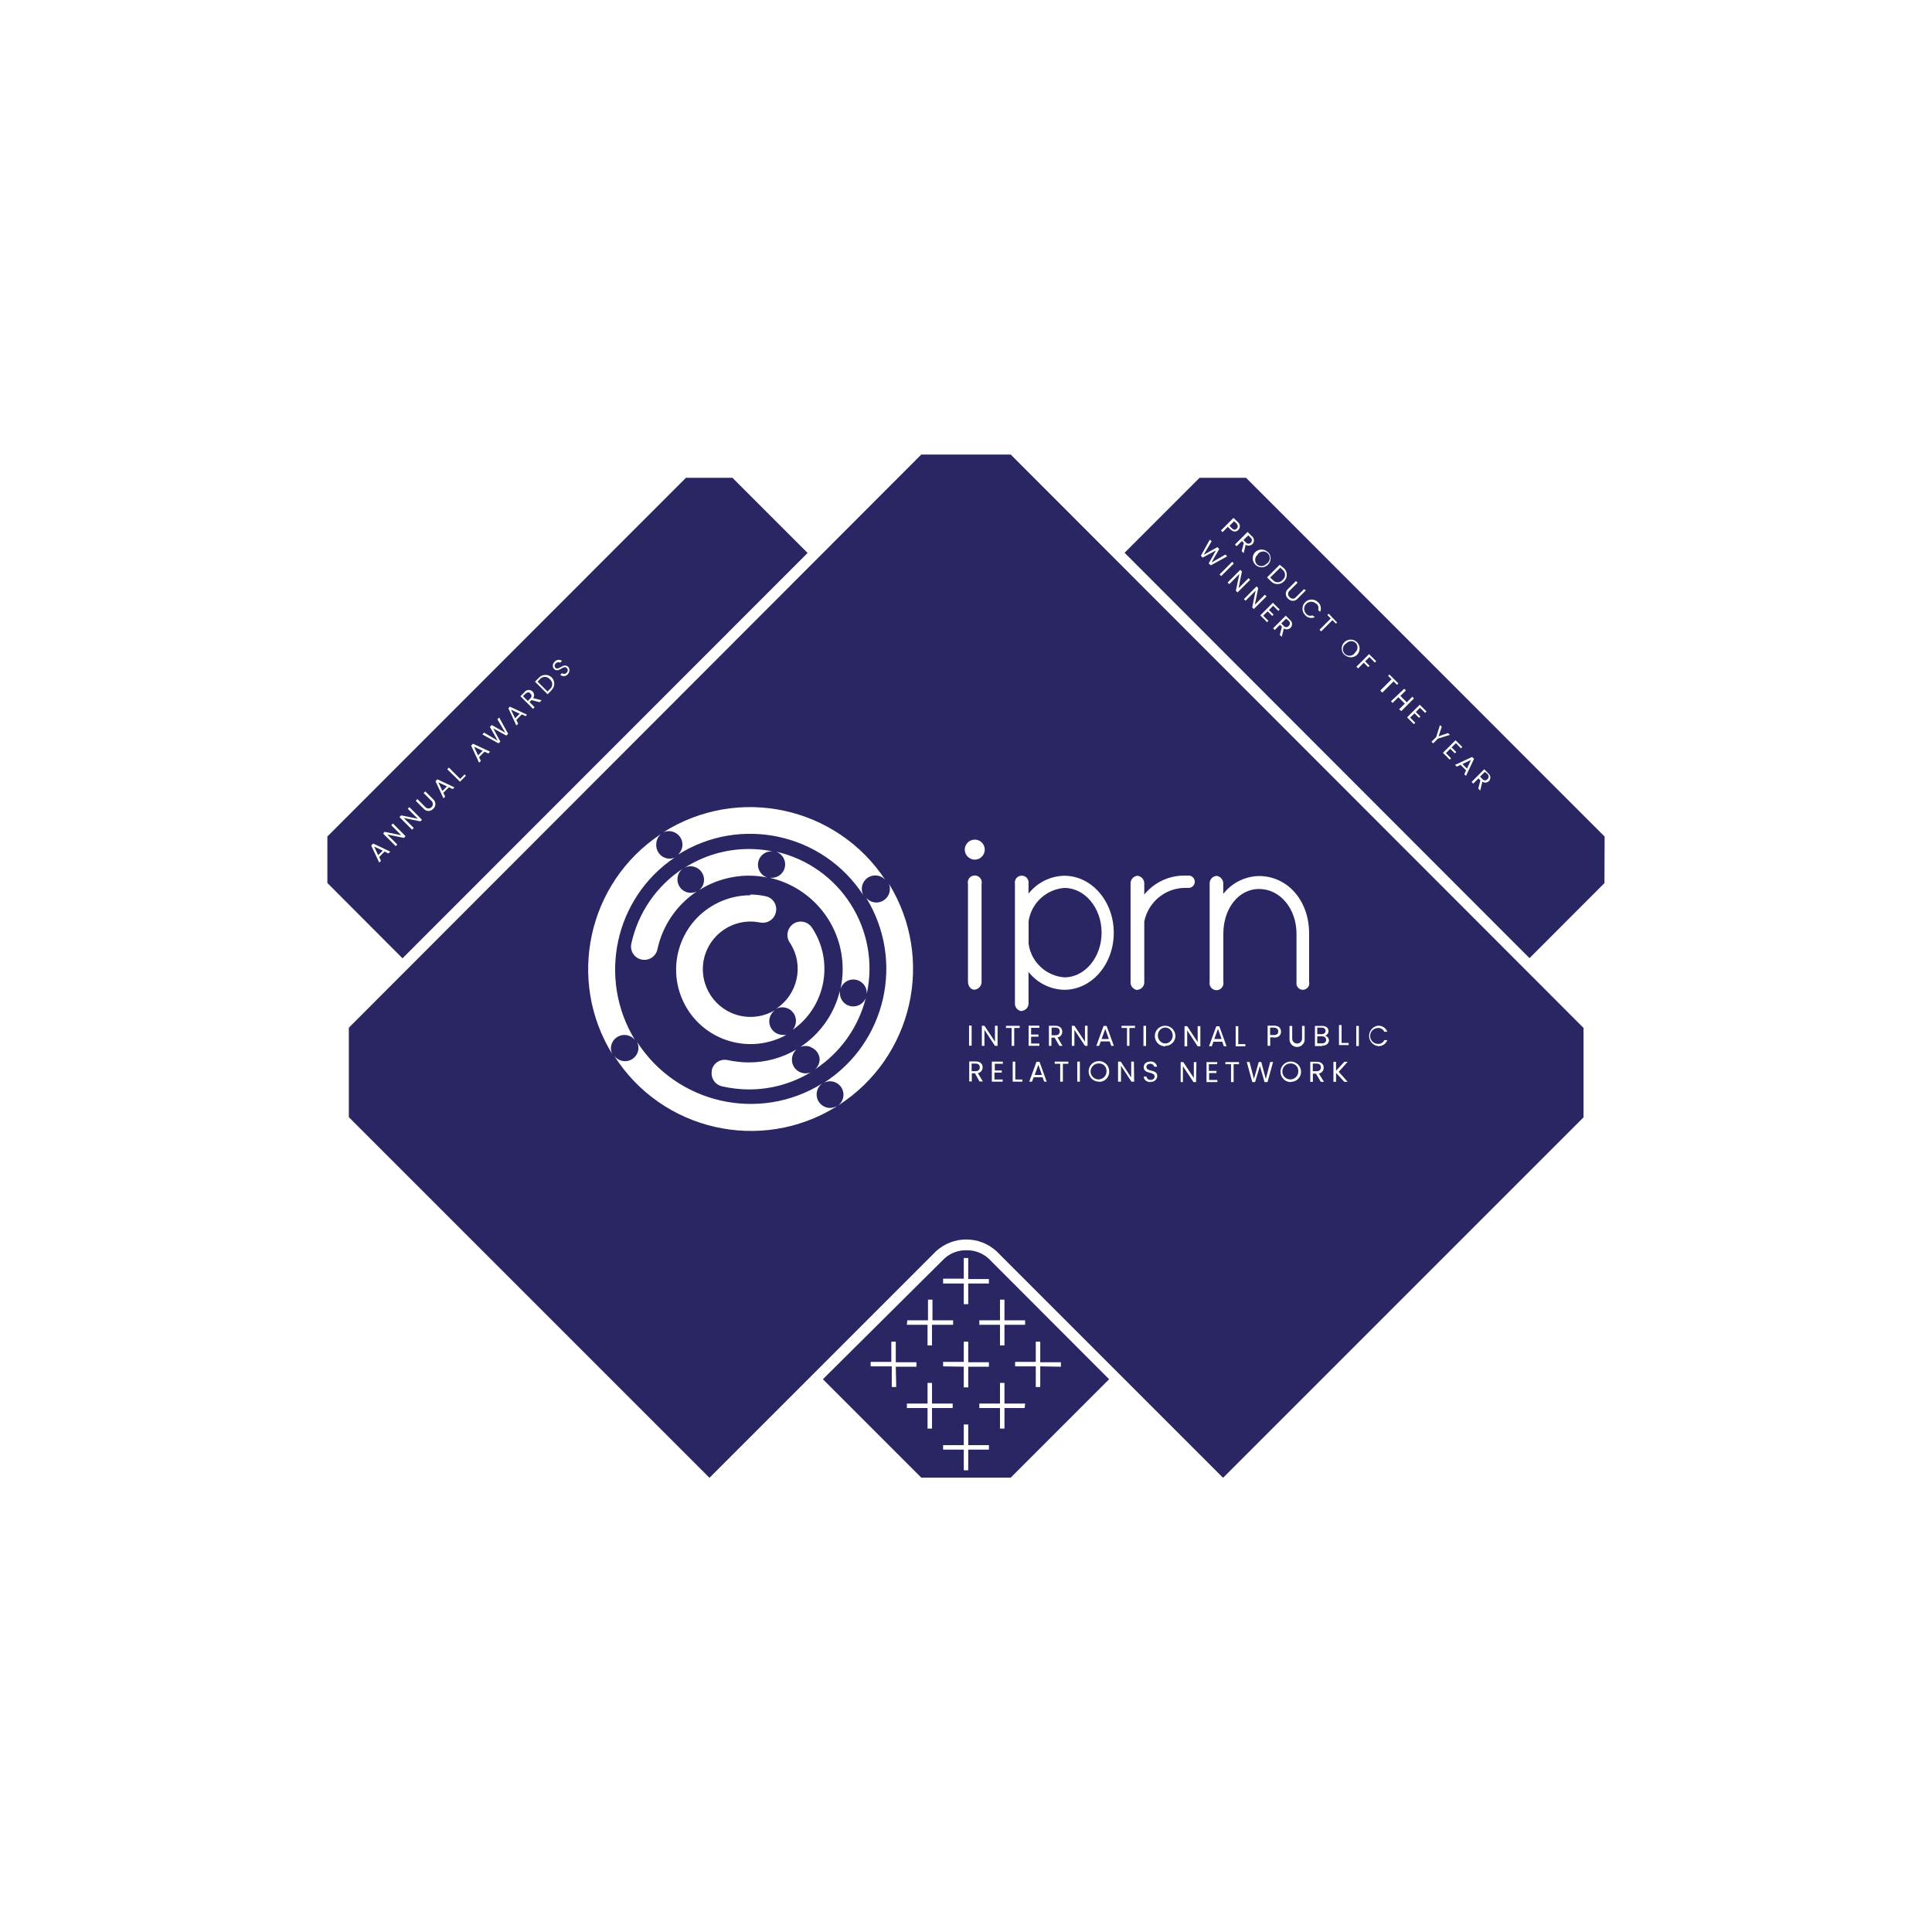 <?xml version="1.0" encoding="UTF-8"?> <svg xmlns="http://www.w3.org/2000/svg" id="iprn-product-of-the-year" width="216" height="216" viewBox="0 0 216 216"><defs><style>.cls-1{fill:#292663;}</style></defs><rect class="cls-1" x="147.55" y="53.3" height="64.07"></rect><path class="cls-1" d="M110.52,140.7h0c-.68-.61-1.56-.94-2.47-.92-.91-.02-1.79,.31-2.46,.92h0l-13.59,13.5,11,11h10l11-11-13.48-13.5Zm1.28,4.6h.5v2.31h2.31v.5h-2.31v2.31h-.5v-2.31h-2.31v-.5h2.31v-2.31Zm-6.36,7.46v-.5h2.31v-2.26h.5v2.3h2.31v.5h-2.31v2.31h-.5v-2.31l-2.31-.04Zm0-9.8h2.31v-2.31h.5v2.35h2.31v.5h-2.31v2.31h-.5v-2.31h-2.31v-.54Zm-4,4.65h2.31v-2.31h.5v2.31h2.31v.5h-2.36v2.31h-.5v-2.31h-2.31l.05-.5Zm-1.24,7.46h-.5v-2.31h-2.36v-.5h2.31v-2.26h.5v2.3h2.31v.5h-2.31l.05,2.27Zm4,4.65h-.5v-2.3h-2.31v-.5h2.31v-2.31h.5v2.31h2.31v.5h-2.31v2.3Zm6.36,2.35h-2.31v2.31h-.5v-2.31h-2.31v-.5h2.31v-2.31h.5v2.31h2.31v.5Zm4-4.65h-2.26v2.3h-.5v-2.3h-2.31v-.5h2.31v-2.31h.5v2.31h2.31l-.05,.5Zm1.74-4.66v2.31h-.5v-2.31h-2.31v-.5h2.31v-2.26h.5v2.3h2.31v.5l-2.31-.04Z"></path><g><path class="cls-1" d="M143.78,69.17l-.53,.53,.27,.27c.12,.16,.35,.19,.5,.07,.02-.02,.05-.04,.07-.07,.16-.16,.17-.35,0-.56l-.31-.24Z"></path><path class="cls-1" d="M138.25,59.11c.17-.17,.18-.35,0-.57l-.28-.27-.51,.52,.27,.27c.18,.21,.37,.2,.52,.05Z"></path><path class="cls-1" d="M140.49,63.05c.27,.3,.73,.32,1.03,.05,.02-.02,.03-.03,.05-.05,.36-.19,.5-.64,.31-1-.19-.36-.64-.5-1-.31-.13,.07-.24,.18-.31,.31-.29,.26-.32,.7-.08,1Z"></path><polygon class="cls-1" points="164.01 85.93 164.46 84.96 163.5 85.42 164.01 85.93"></polygon><path class="cls-1" d="M142.29,64.83c.24,.31,.69,.36,1,.11,.04-.03,.08-.07,.11-.11,.31-.25,.36-.7,.11-1.01-.03-.04-.07-.08-.11-.11l-.26-.25-1.14,1.12,.29,.25Z"></path><path class="cls-1" d="M139.83,60.68c.15-.12,.18-.35,.05-.51-.02-.02-.03-.04-.05-.05l-.27-.27-.54,.53,.27,.27c.13,.16,.36,.18,.52,.05l.02-.02Z"></path><path class="cls-1" d="M151.61,71.92c-.27-.3-.73-.32-1.03-.05-.02,.02-.03,.03-.05,.05-.36,.19-.5,.64-.31,1,.19,.36,.64,.5,1,.31,.13-.07,.24-.18,.31-.31,.29-.26,.32-.7,.08-1Z"></path><path class="cls-1" d="M179.4,93.53l-40.09-40.11h-5.2l-8.38,8.38,45.27,45.32,8.38-8.39,.02-5.2Zm-35.85-30c.4,.38,.42,1.01,.05,1.41-.01,.02-.03,.03-.05,.05-.38,.4-1.01,.42-1.41,.04-.01-.01-.02-.02-.04-.04l-.44-.44,1.41-1.41,.48,.39Zm-1.78-1.8c.39,.39,.38,1.03-.02,1.41-.39,.39-1.03,.38-1.41-.02-.38-.39-.38-1.01,0-1.4,.4-.38,1.03-.37,1.41,.02l.02,.02v-.04Zm-2.29-2.26l.46,.46c.27,.19,.33,.55,.15,.82-.02,.03-.04,.05-.07,.08-.2,.2-.52,.23-.75,.07l-.23,.94-.22-.22,.24-.91-.22-.22-.58,.58-.19-.19,1.41-1.41Zm-1.57-1.57l.46,.45c.26,.19,.33,.56,.14,.82-.02,.03-.04,.05-.07,.08-.21,.22-.54,.27-.89-.08l-.28-.27-.58,.59-.19-.18,1.41-1.41Zm-2.78,5.1l.81-1.46-1.48,.8-.2-.21,1-1.8,.2,.19-.89,1.51,1.54-.86,.2,.21-.86,1.51,1.55-.89,.2,.2-1.82,1-.25-.2Zm1.22,1.22l1.41-1.41,.18,.19-1.41,1.41-.18-.19Zm1.82,1.83l.39-1.87-1.13,1.13-.18-.19,1.41-1.41,.19,.18-.38,1.87,1.12-1.12,.18,.18-1.41,1.41-.19-.18Zm1.83,1.85l.38-1.86-1.12,1.12-.19-.18,1.42-1.42,.18,.19-.38,1.86,1.12-1.12,.19,.18-1.42,1.42-.18-.19Zm1.81,1.51l-.15,.15-.76-.76,1.41-1.41,.76,.76-.15,.15-.58-.58-.47,.48,.52,.51-.16,.15-.51-.51-.49,.48,.58,.58Zm2.47,.78c-.2,.2-.51,.23-.74,.07l-.24,.94-.22-.22,.24-.91-.22-.22-.58,.58-.18-.19,1.41-1.41,.45,.46c.27,.19,.33,.55,.15,.82-.02,.03-.04,.05-.07,.08Zm-.28-3.27c-.3-.25-.33-.69-.08-.99,.03-.03,.05-.06,.08-.08l.89-.89,.18,.19-.89,.89c-.2,.16-.23,.45-.07,.65,.02,.03,.05,.05,.07,.07,.15,.2,.44,.23,.63,.08,.03-.02,.06-.05,.08-.08l.9-.89,.21,.13-.89,.89c-.24,.31-.68,.38-.99,.14-.04-.03-.08-.07-.12-.11Zm3.16,.59c-.31-.31-.81-.31-1.12,0-.31,.31-.31,.81,0,1.12,.17,.2,.45,.27,.7,.17l.26,.2c-.37,.17-.81,.08-1.08-.23-.4-.4-.4-1.04,0-1.44s1.04-.4,1.44,0c.31,.27,.4,.71,.23,1.08l-.22-.22c.09-.24,.02-.51-.17-.68h-.04Zm2.19,2.21l-.38-.39-1.26,1.26-.19-.18,1.26-1.26-.38-.39,.15-.15,.95,1-.15,.11Zm.94,3.48c-.39-.39-.38-1.03,.02-1.41s1.03-.38,1.41,.02c.38,.39,.38,1.01,0,1.4-.39,.37-1,.37-1.39,0h-.04Zm3.42,.88l-.61-.62-.48,.48,.5,.5-.15,.15-.5-.5-.63,.64-.19-.19,1.41-1.41,.8,.8-.15,.15Zm.61,3.12l1.26-1.26-.39-.38,.15-.15,1,1-.15,.15-.39-.38-1.26,1.26-.22-.24Zm2.1,2.1l.64-.63-.72-.72-.64,.64-.19-.19,1.49-1.4,.18,.19-.62,.61,.72,.72,.62-.62,.18,.19-1.41,1.41-.25-.2Zm2.91,.4l-.57-.57-.47,.47,.51,.51-.15,.15-.51-.51-.49,.48,.58,.58-.16,.15-.76-.76,1.42-1.41,.76,.76-.16,.15Zm.9,3.41l-.19-.18,.53-.53,.42-1.34,.2,.2-.36,1.06,1.06-.36,.21,.2-1.34,.42-.53,.53Zm2,1.67l-.15,.15-.76-.76,1.41-1.41,.76,.75-.15,.16-.57-.58-.48,.47,.52,.52-.15,.15-.52-.52-.48,.49,.57,.58Zm1.48,1.78l.2-.43-.62-.62-.42,.2-.2-.19,1.91-.89,.22,.21-.9,1.91-.19-.19Zm2.76,.76c-.19,.21-.51,.24-.74,.07l-.24,1-.22-.22,.24-.92-.22-.22-.58,.58-.18-.19,1.41-1.42,.45,.46c.26,.2,.31,.57,.11,.83,0,.01-.02,.02-.03,.03Z"></path><path class="cls-1" d="M166,86.3l-.53,.53,.27,.27c.12,.16,.35,.19,.5,.07,.02-.02,.05-.04,.07-.07,.16-.16,.17-.35,0-.56l-.31-.24Z"></path></g><g><polygon class="cls-1" points="53.96 83.94 52.99 83.48 53.45 84.45 53.96 83.94"></polygon><polygon class="cls-1" points="58.1 79.8 57.13 79.34 57.59 80.31 58.1 79.8"></polygon><polygon class="cls-1" points="49.97 87.92 49.01 87.47 49.46 88.43 49.97 87.92"></polygon><polygon class="cls-1" points="42.79 95.1 41.83 94.65 42.28 95.61 42.79 95.1"></polygon><path class="cls-1" d="M58.75,77.56l-.28,.27,.54,.54,.27-.28c.16-.12,.19-.35,.07-.5-.02-.02-.04-.05-.07-.07-.13-.16-.28-.17-.53,.04Z"></path><path class="cls-1" d="M60.36,75.94l-.26,.26,1.11,1.11,.26-.26c.31-.24,.36-.69,.11-1-.03-.04-.07-.08-.11-.11-.25-.31-.71-.35-1.01-.1-.04,.03-.07,.06-.1,.1Z"></path><path class="cls-1" d="M81.89,53.42h-5.2l-40.09,40.1v5.2l8.4,8.42,45.29-45.32-8.4-8.4Zm-38.47,42l-.42-.22-.61,.62,.2,.42-.19,.2-.9-1.91,.22-.22,1.91,.9-.21,.21Zm1.75-1.74l-1.87-.38,1.12,1.12-.18,.18-1.41-1.41,.17-.19,1.86,.38-1.12-1.12,.19-.19,1.41,1.41-.17,.2Zm1.83-1.85l-1.86-.38,1.12,1.12-.19,.19-1.41-1.41,.19-.19,1.86,.38-1.12-1.12,.18-.18,1.41,1.41-.18,.18Zm1.44-1.41c-.26,.3-.71,.33-1,.07-.02-.02-.05-.04-.07-.07l-.89-.89,.19-.19,.89,.9c.19,.19,.5,.19,.69,0,.19-.19,.19-.5,0-.69h0l-.89-.89,.19-.18,.89,.89c.29,.26,.32,.7,.06,.99-.02,.03-.05,.05-.07,.07h0Zm2.17-2.2l-.42-.2-.62,.61,.2,.43-.19,.2-.89-1.92,.21-.21,1.91,.9-.2,.19Zm.82-.82l-1.43-1.4,.19-.18,1.26,1.26,.49-.5,.15,.15-.66,.67Zm3.17-3.16l-.43-.2-.61,.61,.2,.43-.2,.19-.89-1.91,.21-.21,1.91,.89-.19,.2Zm2-2l-1.46-.81,.8,1.48-.21,.2-1.8-1,.19-.2,1.51,.89-.86-1.54,.21-.2,1.51,.86-.88-1.5,.2-.2,1,1.82-.21,.2Zm2.17-2.17l-.43-.2-.61,.62,.2,.43-.2,.19-.89-1.91,.16-.2,1.91,.9-.14,.17Zm1.56-1.56l-.91-.24-.22,.22,.57,.58-.18,.18-1.41-1.41,.45-.45c.19-.27,.57-.33,.84-.14,.03,.02,.05,.04,.07,.06,.2,.2,.23,.51,.07,.74l.94,.24-.22,.22Zm1.33-1.33l-.44,.44-1.41-1.41,.44-.44c.38-.4,1.01-.42,1.41-.05,.02,.02,.03,.03,.05,.05,.37,.41,.34,1.04-.07,1.41l-.02,.02,.04-.02Zm1.85-1.82c-.2,.26-.58,.31-.84,.11l-.03-.02,.19-.19c.16,.13,.4,.1,.53-.06,.14-.13,.16-.35,.03-.49,0,0-.02-.02-.03-.03-.38-.38-.9,.63-1.43,.1-.19-.24-.16-.58,.07-.78,.2-.26,.57-.3,.83-.11l-.2,.2c-.16-.1-.36-.07-.48,.07-.15,.1-.19,.31-.08,.46,.01,.01,.02,.03,.03,.04,.37,.36,.9-.62,1.43-.1,.2,.25,.17,.61-.06,.82l.04-.02Z"></path></g><path class="cls-1" d="M76.41,97.12l.08-.05-.08,.05Z"></path><g><path class="cls-1" d="M118.48,115.31c0-.25-.14-.42-.47-.42h-.44v.85h.43c.34,0,.48-.18,.48-.43Z"></path><path class="cls-1" d="M144.33,118.9c-.49-.04-.92,.33-.96,.82-.04,.49,.33,.92,.82,.96,.49,.04,.92-.33,.96-.82,0-.02,0-.04,0-.07,.04-.45-.3-.85-.75-.89-.02,0-.05,0-.07,0Z"></path><polygon class="cls-1" points="115.68 120.18 116.49 120.18 116.09 119.05 115.68 120.18"></polygon><path class="cls-1" d="M119,109.27c2.29,0,4.16-2.24,4.16-5s-1.87-5-4.16-5c-2.03,.16-3.69,1.69-4,3.71v2.57c.3,2.02,1.96,3.57,4,3.72Z"></path><ellipse class="cls-1" cx="130.28" cy="115.77" rx=".83" ry=".89"></ellipse><polygon class="cls-1" points="123.16 116.16 123.97 116.16 123.57 115.03 123.16 116.16"></polygon><path class="cls-1" d="M142.39,114.89h-.39v.83h.43c.34,0,.48-.16,.48-.41s-.18-.42-.52-.42Z"></path><path class="cls-1" d="M122.88,118.9c-.49-.03-.91,.34-.95,.83-.03,.49,.34,.91,.83,.95,.49,.03,.91-.34,.95-.83,0-.02,0-.04,0-.06,.04-.45-.28-.84-.73-.89-.03,0-.07,0-.1,0Z"></path><path class="cls-1" d="M147.68,119.33c0-.25-.15-.42-.48-.42h-.43v.85h.43c.33,0,.48-.18,.48-.43Z"></path><polygon class="cls-1" points="135.76 116.16 136.58 116.16 136.17 115.03 135.76 116.16"></polygon><path class="cls-1" d="M109.54,119.33c0-.25-.15-.42-.48-.42h-.43v.85h.43c.33,0,.48-.18,.48-.43Z"></path><path class="cls-1" d="M113,50.82h-10L39,114.9v10l40.32,40.32,25.34-25.34c1.91-1.74,4.83-1.74,6.74,0l25.34,25.34,40.3-40.3v-10L113,50.82Zm-14,47.59l.1,.12c-.47-.69-1.41-.86-2.1-.39-.62,.43-.83,1.25-.49,1.93-4.51-6.92-13.74-8.92-20.72-4.51h0c.32-.29,.51-.7,.51-1.13,0-.25-.06-.49-.18-.71l-.12-.19c-.29-.38-.74-.61-1.22-.61-.23,0-.45,.05-.65,.15,8.36-5.32,19.43-2.94,24.87,5.34Zm-13.21-.3h0c-.68-.14-1.37-.21-2.06-.21-1.96,0-3.89,.56-5.55,1.61,.64-.54,.71-1.49,.17-2.13-.28-.33-.69-.52-1.12-.53-.26,0-.52,.07-.75,.21h0c2.16-1.4,4.68-2.14,7.25-2.14,.89,0,1.78,.09,2.65,.26h-.13c-.83,0-1.5,.66-1.51,1.49,0,.66,.42,1.24,1.05,1.44Zm.13,0h0Zm-8.69,1.71c.24,0,.47-.06,.68-.16-2.25,1.5-3.84,3.82-4.41,6.47-.17,.81-.96,1.32-1.77,1.15-.81-.17-1.32-.96-1.15-1.77,.75-3.45,2.82-6.47,5.77-8.4-.67,.49-.81,1.43-.32,2.1,.28,.38,.73,.61,1.2,.61Zm6.63,.19c.57,0,1.13,.06,1.69,.18,.81,.14,1.35,.9,1.21,1.71,0,.03-.01,.07-.02,.1-.17,.79-.95,1.29-1.74,1.14-.36-.07-.72-.11-1.08-.11-2.94,0-5.34,2.37-5.34,5.32,0,2.94,2.37,5.34,5.32,5.34,.97,0,1.92-.26,2.76-.76h0c-.69,.48-.86,1.42-.39,2.11,.28,.41,.75,.66,1.26,.66,.13,.02,.26,.02,.39,0h0c-4.03,2.21-9.09,.75-11.3-3.28s-.75-9.09,3.28-11.3c1.23-.68,2.61-1.03,4.02-1.03l-.05-.08Zm4.43,5.36c-.46-.68-.28-1.61,.4-2.08,.68-.46,1.61-.28,2.08,.41,2.51,3.76,1.56,8.85-2.15,11.44,.24-.28,.37-.63,.37-1,0-.84-.68-1.52-1.52-1.52h-.01c-.25,0-.5,.06-.72,.18h0c2.47-1.6,3.19-4.89,1.59-7.37l-.04-.06Zm0,10.06h0Zm-8.71,4.21c.18-.8,.98-1.3,1.78-1.12h0c.78,.17,1.57,.26,2.37,.26,1.88,0,3.72-.5,5.33-1.46-.33,.29-.52,.7-.52,1.14-.01,.84,.66,1.53,1.5,1.54,.01,0,.03,0,.04,0,.19,0,.38-.04,.55-.11h0c-2.08,1.25-4.46,1.91-6.88,1.91-1.01,0-2.02-.12-3-.34-.81-.17-1.33-.96-1.16-1.77v-.02l-.02-.03Zm11.15,.18l.13-.08-.13,.08Zm-.08-2.76c-.18-.08-.38-.12-.58-.12-.21,0-.41,.04-.6,.12h0c2.22-1.46,3.8-3.7,4.43-6.28-.01,.08-.01,.15,0,.23,0,.83,.66,1.51,1.49,1.51,.62,0,1.19-.38,1.41-.96h0c-.82,3.29-2.86,6.14-5.69,8h0c.34-.29,.53-.71,.53-1.15-.04-.59-.42-1.11-.97-1.32l-.02-.03Zm-1.4,.12h0Zm7.65-6.18h0Zm0,0h0c0-.83-.68-1.49-1.51-1.49-.65,0-1.22,.43-1.42,1.05,.16-.73,.24-1.47,.24-2.22,0-4.88-3.38-9.11-8.14-10.2h.21c.83,0,1.5-.67,1.5-1.5,0-.64-.4-1.2-1-1.42,7.17,1.63,11.69,8.74,10.12,15.92,0,0,.01-.07,.01-.14h-.01Zm0,.25h0Zm-23-18c-.34,.28-.53,.7-.53,1.14-.05,.84,.59,1.56,1.43,1.61h.01c.21,0,.42-.04,.62-.13-6.7,4.52-8.66,13.52-4.43,20.42-.51-.66-1.46-.77-2.12-.26-.36,.28-.57,.71-.58,1.16,0,.24,.06,.48,.17,.69-5.14-8.3-2.77-19.18,5.36-24.59l.07-.04Zm19.59,30.48c-8.44,5.22-19.51,2.68-24.83-5.7h0c.29,.38,.74,.61,1.22,.61,.82,0,1.49-.66,1.5-1.48h0c0-.26-.06-.5-.18-.71h0c4.46,6.97,13.69,9.06,20.72,4.69h0c-.67,.49-.82,1.44-.33,2.11,.28,.38,.72,.61,1.19,.62,.25,0,.49-.06,.71-.18v.04Zm.21-.13c.38-.29,.6-.74,.6-1.21,0-.83-.67-1.5-1.5-1.5-.25,0-.49,.06-.7,.18h0c6.97-4.45,9.08-13.67,4.73-20.71,.28,.34,.71,.54,1.15,.54,.83,0,1.51-.68,1.51-1.51h0c0-.21-.04-.41-.11-.59,5.2,8.43,2.67,19.47-5.68,24.8Zm56-9h.29v2h.79v.24h-1.08v-2.24Zm-41.84-19.6c0-.62,.49-1.12,1.11-1.13s1.12,.49,1.13,1.11c0,.61-.49,1.12-1.1,1.13-.62,0-1.13-.49-1.14-1.11Zm.36,3.84c-.1-.42,.16-.84,.58-.94,.42-.1,.84,.16,.94,.58,.03,.12,.03,.24,0,.35v10.89c.03,.47-.32,.88-.79,.93-.44,0-.73-.42-.73-.93v-10.89Zm.41,15.82v2.25h-.29v-2.25h.29Zm.89,6.26l-.52-.92h-.35v.91h-.29v-2.24h.72c.53,0,.78,.29,.78,.66,0,.32-.22,.6-.54,.65l.57,.93h-.37Zm.54-3.99h-.29v-2.25h.29l1.18,1.78v-1.78h.29v2.25h-.29l-1.18-1.79v1.79Zm2.08,2h-.92v.75h.78v.24h-.82v.77h.92v.24h-1.21v-2.24h1.21l.04,.24Zm.33-4v-.24h1.53v.24h-.61v2h-.29v-2h-.63Zm1.83,6h-1.08v-2.24h.29v2h.79v.24Zm-.06-7.88c-.47-.04-.81-.45-.77-.92h0v-13.34c-.07-.42,.22-.82,.64-.88,.42-.07,.82,.22,.88,.64,.01,.08,.01,.17,0,.25v1.11c.97-1.23,2.43-1.97,4-2,3.06,0,5.53,2.86,5.53,6.38s-2.47,6.37-5.53,6.37c-1.57-.03-3.03-.77-4-2v3.44c.05,.46-.29,.87-.75,.92v.04Zm.75,1.62h1.21v.24h-.92v.75h.82v.24h-.82v.77h.92v.25h-1.2v-2.25Zm1.75,6.26l-.18-.49h-1l-.18,.49h-.31l.81-2.22h.34l.8,2.22h-.28Zm.82-4h-.29v-2.25h.72c.52,0,.77,.3,.77,.66,.01,.32-.21,.6-.53,.65l.56,.94h-.35l-.53-.92h-.36v.92Zm1.88,2h-.61v2h-.3v-2h-.61v-.24h1.52v.24Zm1.29,2h-.29v-2.24h.29v2.24Zm.86-4h-.29l-1.18-1.79v1.79h-.29v-2.25h.29l1.18,1.78v-1.78h.29v2.25Zm1.29,4c-.64,.01-1.16-.49-1.17-1.13s.49-1.16,1.13-1.17c.64-.01,1.16,.49,1.17,1.13v.02c.03,.61-.44,1.14-1.05,1.17-.03,0-.05,0-.08,0v-.02Zm1.36-4l-.18-.5h-1l-.18,.5h-.31l.81-2.23h.34l.81,2.23h-.29Zm2.56,4h-.3l-1.17-1.78v1.78h-.33v-2.24h.3l1.17,1.78v-1.78h.3l.03,2.24Zm.08-6h-.61v2h-.27v-2h-.61v-.24h1.52l-.03,.24Zm.3-4.24c-.47-.04-.82-.45-.78-.91v-10.94c-.04-.47,.3-.88,.76-.93h.02c.46,.06,.79,.47,.75,.93v1.17c1.09-1.33,2.71-2.11,4.43-2.12h.6c.35,.04,.62,.34,.62,.69,0,.38-.31,.69-.69,.69h-.53c-2.17,.07-4,1.63-4.43,3.76v6.68c.06,.46-.26,.88-.72,.95h-.03v.03Zm.66,4h.29v2.25h-.29v-2.25Zm.81,6.29c-.45,0-.77-.25-.78-.62h.31c.03,.23,.23,.4,.46,.37h0c.28,0,.45-.16,.45-.37,0-.61-1.22-.22-1.22-1.06,0-.37,.3-.62,.75-.62,.36-.04,.69,.22,.74,.58h-.32c-.04-.2-.23-.34-.44-.33-.24,0-.43,.12-.43,.36,0,.58,1.21,.22,1.21,1,0,.37-.31,.67-.68,.66-.02,0-.04,0-.06,0v.03Zm1.63-4c-.64,.01-1.16-.49-1.17-1.13-.01-.64,.49-1.16,1.13-1.17,.64-.01,1.16,.49,1.17,1.13v.02c0,.61-.51,1.11-1.12,1.1h-.01v.05Zm3.44,4h-.29l-1.18-1.78v1.78h-.25v-2.24h.29l1.18,1.78v-1.78h.29l-.04,2.24Zm.48-4h-.3l-1.17-1.79v1.79h-.3v-2.25h.3l1.17,1.78v-1.78h.3v2.25Zm1.87,2h-.92v.75h.85v.24h-.82v.77h.92v.24h-1.21v-2.24h1.21l-.03,.24Zm.59-2.51h-1l-.18,.5h-.31l.81-2.23h.34l.81,2.23h-.31l-.16-.5Zm1.87,2.51h-.61v2h-.29v-2h-.63v-.24h1.52v.24Zm.7-2h-1.08v-2.25h.29v2h.79v.25Zm2.48,4h-.33l-.52-1.8-.54,1.8h-.31l-.62-2.25h.31l.49,1.9,.54-1.9h.28l.51,1.9,.49-1.9h.32l-.62,2.25Zm.69-5h-.39v.94h-.29v-2.25h.72c.53,0,.78,.29,.78,.66s-.21,.68-.82,.68v-.03Zm1.94,5c-.63,.02-1.16-.48-1.18-1.12s.48-1.16,1.12-1.18c.63-.02,1.16,.48,1.18,1.12v.03c0,.61-.49,1.11-1.1,1.12,0,0-.01,0-.02,0v.03Zm1.52-4.87c.05,.47-.29,.89-.75,.94-.47,.05-.89-.29-.94-.75,0-.06,0-.12,0-.18v-1.42h.3v1.42c0,.3,.25,.55,.55,.55s.55-.25,.55-.55v-1.42h.29v1.42Zm.51-6.29c.07,.39-.2,.76-.59,.83s-.76-.2-.83-.59c-.01-.08-.01-.16,0-.24v-5.07h0v-.36c0-2.78-1.82-5-4.18-5s-4,2.26-4,5v5.38c.08,.42-.19,.83-.61,.92s-.83-.19-.92-.61c-.02-.1-.02-.2,0-.3v-10.93c-.05-.47,.3-.88,.76-.93h0c.46,.05,.8,.46,.76,.93v1.09c.96-1.23,2.43-1.97,4-2,3.07,0,5.6,2.6,5.6,6.44v.37h0v5.08Zm1.3,11.13l-.54-.91h-.35v.91h-.29v-2.24h.72c.53,0,.78,.29,.78,.66,0,.32-.22,.6-.54,.65l.57,.93h-.35Zm.16-4h-.82v-2.25h.81c.47,0,.71,.26,.71,.57,0,.25-.16,.46-.4,.52,.26,.05,.45,.28,.45,.55-.02,.3-.29,.57-.75,.57v.04Zm2.47,4l-.93-1v1h-.29v-2.24h.29v1l.93-1h.37l-1,1.12,1,1.12h-.37Zm1.62-4h-.29v-2.25h.29v2.25Zm2.15-.24c.3,.02,.57-.15,.69-.42h.35c-.16,.41-.56,.68-1,.67-.63-.06-1.1-.62-1.04-1.25,.05-.55,.49-.99,1.04-1.04,.44,0,.84,.27,1,.68h-.35c-.12-.27-.39-.44-.69-.42-.49,0-.89,.4-.89,.89,0,.49,.4,.89,.89,.89Z"></path><path class="cls-1" d="M147.78,115.86h-.51v.79h.52c.29,0,.47-.14,.47-.39s-.19-.4-.48-.4Z"></path><path class="cls-1" d="M148.2,115.26c0-.22-.15-.37-.44-.37h-.49v.73h.5c.23,0,.43-.13,.43-.36Z"></path></g></svg> 